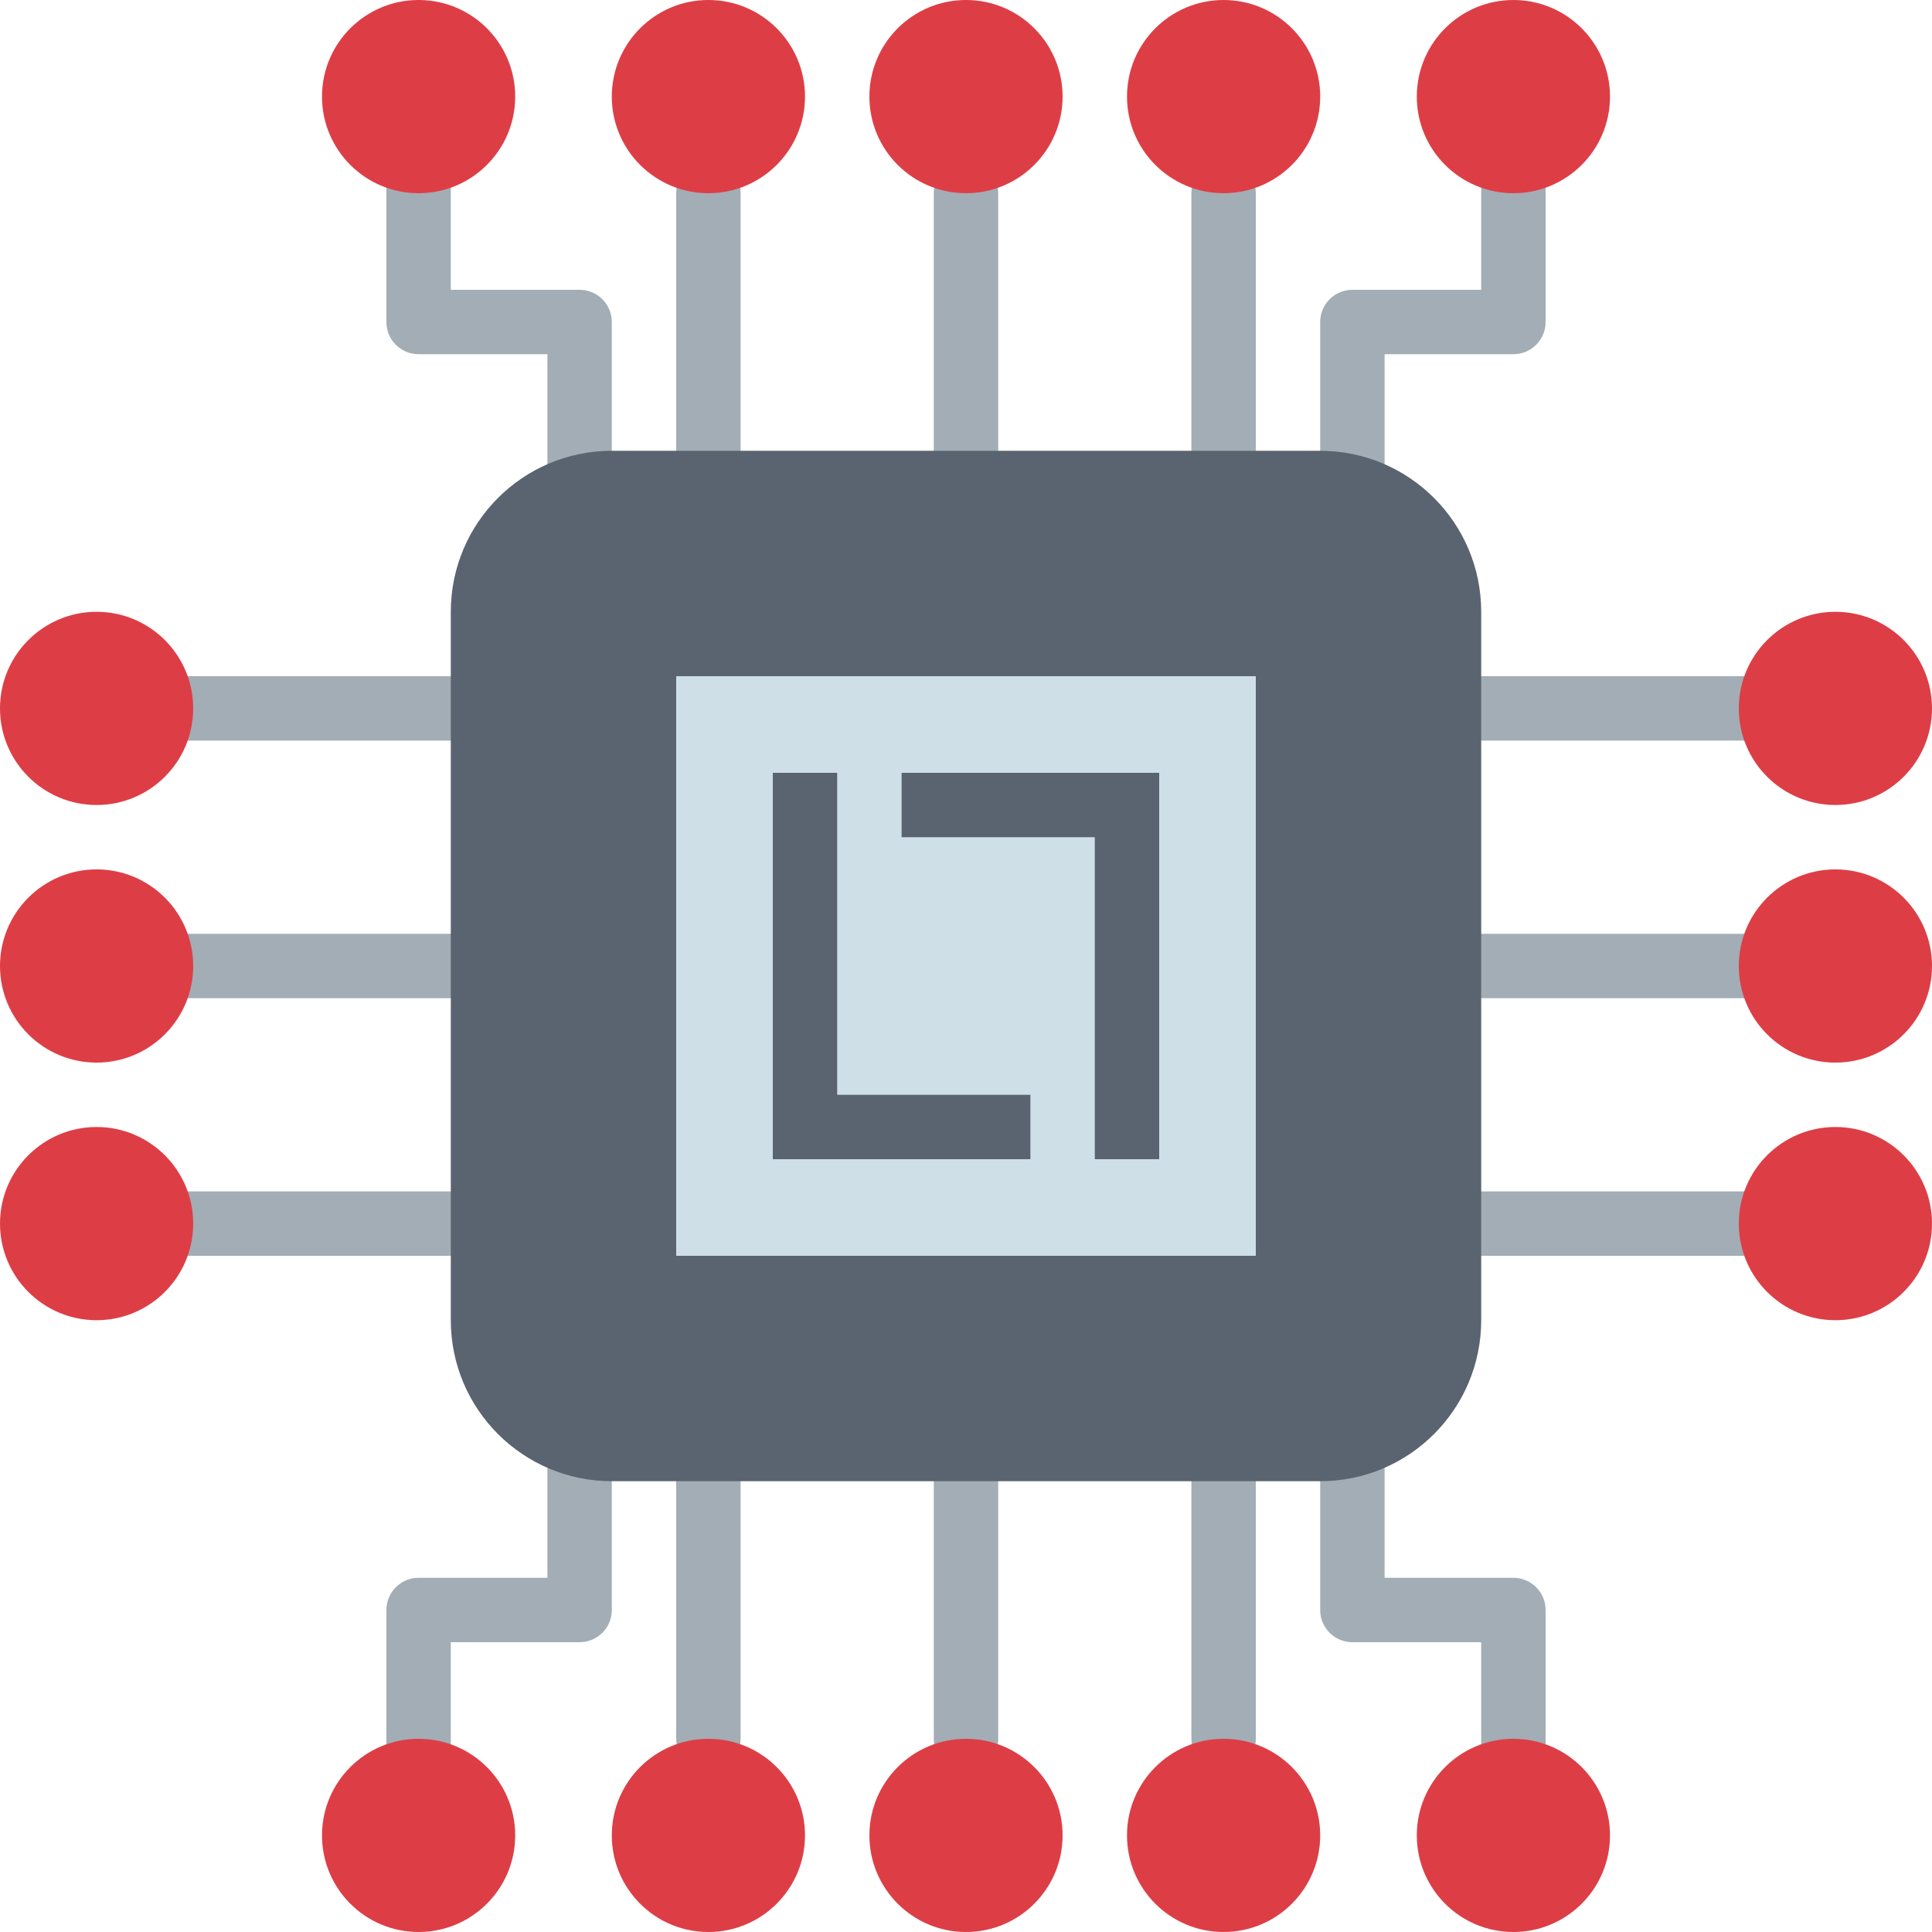 <svg height="480pt" viewBox="0 0 480 480" width="480pt" xmlns="http://www.w3.org/2000/svg"><g fill="#a3adb5"><path d="m176 128c-4.418 0-8-3.582-8-8v-72c0-4.418 3.582-8 8-8s8 3.582 8 8v72c0 4.418-3.582 8-8 8zm0 0"/><path d="m240 128c-4.418 0-8-3.582-8-8v-72c0-4.418 3.582-8 8-8s8 3.582 8 8v72c0 4.418-3.582 8-8 8zm0 0"/><path d="m304 128c-4.418 0-8-3.582-8-8v-72c0-4.418 3.582-8 8-8s8 3.582 8 8v72c0 4.418-3.582 8-8 8zm0 0"/><path d="m336 128c-4.418 0-8-3.582-8-8v-40c0-4.418 3.582-8 8-8h32v-32c0-4.418 3.582-8 8-8s8 3.582 8 8v40c0 4.418-3.582 8-8 8h-32v32c0 4.418-3.582 8-8 8zm0 0"/><path d="m144 128c-4.418 0-8-3.582-8-8v-32h-32c-4.418 0-8-3.582-8-8v-40c0-4.418 3.582-8 8-8s8 3.582 8 8v32h32c4.418 0 8 3.582 8 8v40c0 4.418-3.582 8-8 8zm0 0"/><path d="m120 312h-80c-4.418 0-8-3.582-8-8s3.582-8 8-8h80c4.418 0 8 3.582 8 8s-3.582 8-8 8zm0 0"/><path d="m120 248h-80c-4.418 0-8-3.582-8-8s3.582-8 8-8h80c4.418 0 8 3.582 8 8s-3.582 8-8 8zm0 0"/><path d="m120 184h-80c-4.418 0-8-3.582-8-8s3.582-8 8-8h80c4.418 0 8 3.582 8 8s-3.582 8-8 8zm0 0"/><path d="m440 184h-80c-4.418 0-8-3.582-8-8s3.582-8 8-8h80c4.418 0 8 3.582 8 8s-3.582 8-8 8zm0 0"/><path d="m440 248h-80c-4.418 0-8-3.582-8-8s3.582-8 8-8h80c4.418 0 8 3.582 8 8s-3.582 8-8 8zm0 0"/><path d="m440 312h-80c-4.418 0-8-3.582-8-8s3.582-8 8-8h80c4.418 0 8 3.582 8 8s-3.582 8-8 8zm0 0"/><path d="m176 440c-4.418 0-8-3.582-8-8v-72c0-4.418 3.582-8 8-8s8 3.582 8 8v72c0 4.418-3.582 8-8 8zm0 0"/><path d="m240 440c-4.418 0-8-3.582-8-8v-72c0-4.418 3.582-8 8-8s8 3.582 8 8v72c0 4.418-3.582 8-8 8zm0 0"/><path d="m304 440c-4.418 0-8-3.582-8-8v-72c0-4.418 3.582-8 8-8s8 3.582 8 8v72c0 4.418-3.582 8-8 8zm0 0"/><path d="m376 448c-4.418 0-8-3.582-8-8v-32h-32c-4.418 0-8-3.582-8-8v-40c0-4.418 3.582-8 8-8s8 3.582 8 8v32h32c4.418 0 8 3.582 8 8v40c0 4.418-3.582 8-8 8zm0 0"/><path d="m104 448c-4.418 0-8-3.582-8-8v-40c0-4.418 3.582-8 8-8h32v-32c0-4.418 3.582-8 8-8s8 3.582 8 8v40c0 4.418-3.582 8-8 8h-32v32c0 4.418-3.582 8-8 8zm0 0"/></g><path d="m152 112h176c22.09 0 40 17.91 40 40v176c0 22.09-17.91 40-40 40h-176c-22.09 0-40-17.91-40-40v-176c0-22.09 17.91-40 40-40zm0 0" fill="#5a6470"/><path d="m168 168h144v144h-144zm0 0" fill="#cfdfe8"/><path d="m400 24c0 13.254-10.746 24-24 24s-24-10.746-24-24 10.746-24 24-24 24 10.746 24 24zm0 0" fill="#dd3e46"/><path d="m128 24c0 13.254-10.746 24-24 24s-24-10.746-24-24 10.746-24 24-24 24 10.746 24 24zm0 0" fill="#dd3e46"/><path d="m328 24c0 13.254-10.746 24-24 24s-24-10.746-24-24 10.746-24 24-24 24 10.746 24 24zm0 0" fill="#dd3e46"/><path d="m264 24c0 13.254-10.746 24-24 24s-24-10.746-24-24 10.746-24 24-24 24 10.746 24 24zm0 0" fill="#dd3e46"/><path d="m200 24c0 13.254-10.746 24-24 24s-24-10.746-24-24 10.746-24 24-24 24 10.746 24 24zm0 0" fill="#dd3e46"/><path d="m48 176c0 13.254-10.746 24-24 24s-24-10.746-24-24 10.746-24 24-24 24 10.746 24 24zm0 0" fill="#dd3e46"/><path d="m48 240c0 13.254-10.746 24-24 24s-24-10.746-24-24 10.746-24 24-24 24 10.746 24 24zm0 0" fill="#dd3e46"/><path d="m48 304c0 13.254-10.746 24-24 24s-24-10.746-24-24 10.746-24 24-24 24 10.746 24 24zm0 0" fill="#dd3e46"/><path d="m480 304c0 13.254-10.746 24-24 24s-24-10.746-24-24 10.746-24 24-24 24 10.746 24 24zm0 0" fill="#dd3e46"/><path d="m480 240c0 13.254-10.746 24-24 24s-24-10.746-24-24 10.746-24 24-24 24 10.746 24 24zm0 0" fill="#dd3e46"/><path d="m480 176c0 13.254-10.746 24-24 24s-24-10.746-24-24 10.746-24 24-24 24 10.746 24 24zm0 0" fill="#dd3e46"/><path d="m400 456c0 13.254-10.746 24-24 24s-24-10.746-24-24 10.746-24 24-24 24 10.746 24 24zm0 0" fill="#dd3e46"/><path d="m128 456c0 13.254-10.746 24-24 24s-24-10.746-24-24 10.746-24 24-24 24 10.746 24 24zm0 0" fill="#dd3e46"/><path d="m328 456c0 13.254-10.746 24-24 24s-24-10.746-24-24 10.746-24 24-24 24 10.746 24 24zm0 0" fill="#dd3e46"/><path d="m264 456c0 13.254-10.746 24-24 24s-24-10.746-24-24 10.746-24 24-24 24 10.746 24 24zm0 0" fill="#dd3e46"/><path d="m200 456c0 13.254-10.746 24-24 24s-24-10.746-24-24 10.746-24 24-24 24 10.746 24 24zm0 0" fill="#dd3e46"/><path d="m280 192h-56v16h48v80h16v-96zm0 0" fill="#5a6470"/><path d="m256 288h-64v-96h16v80h48zm0 0" fill="#5a6470"/></svg>